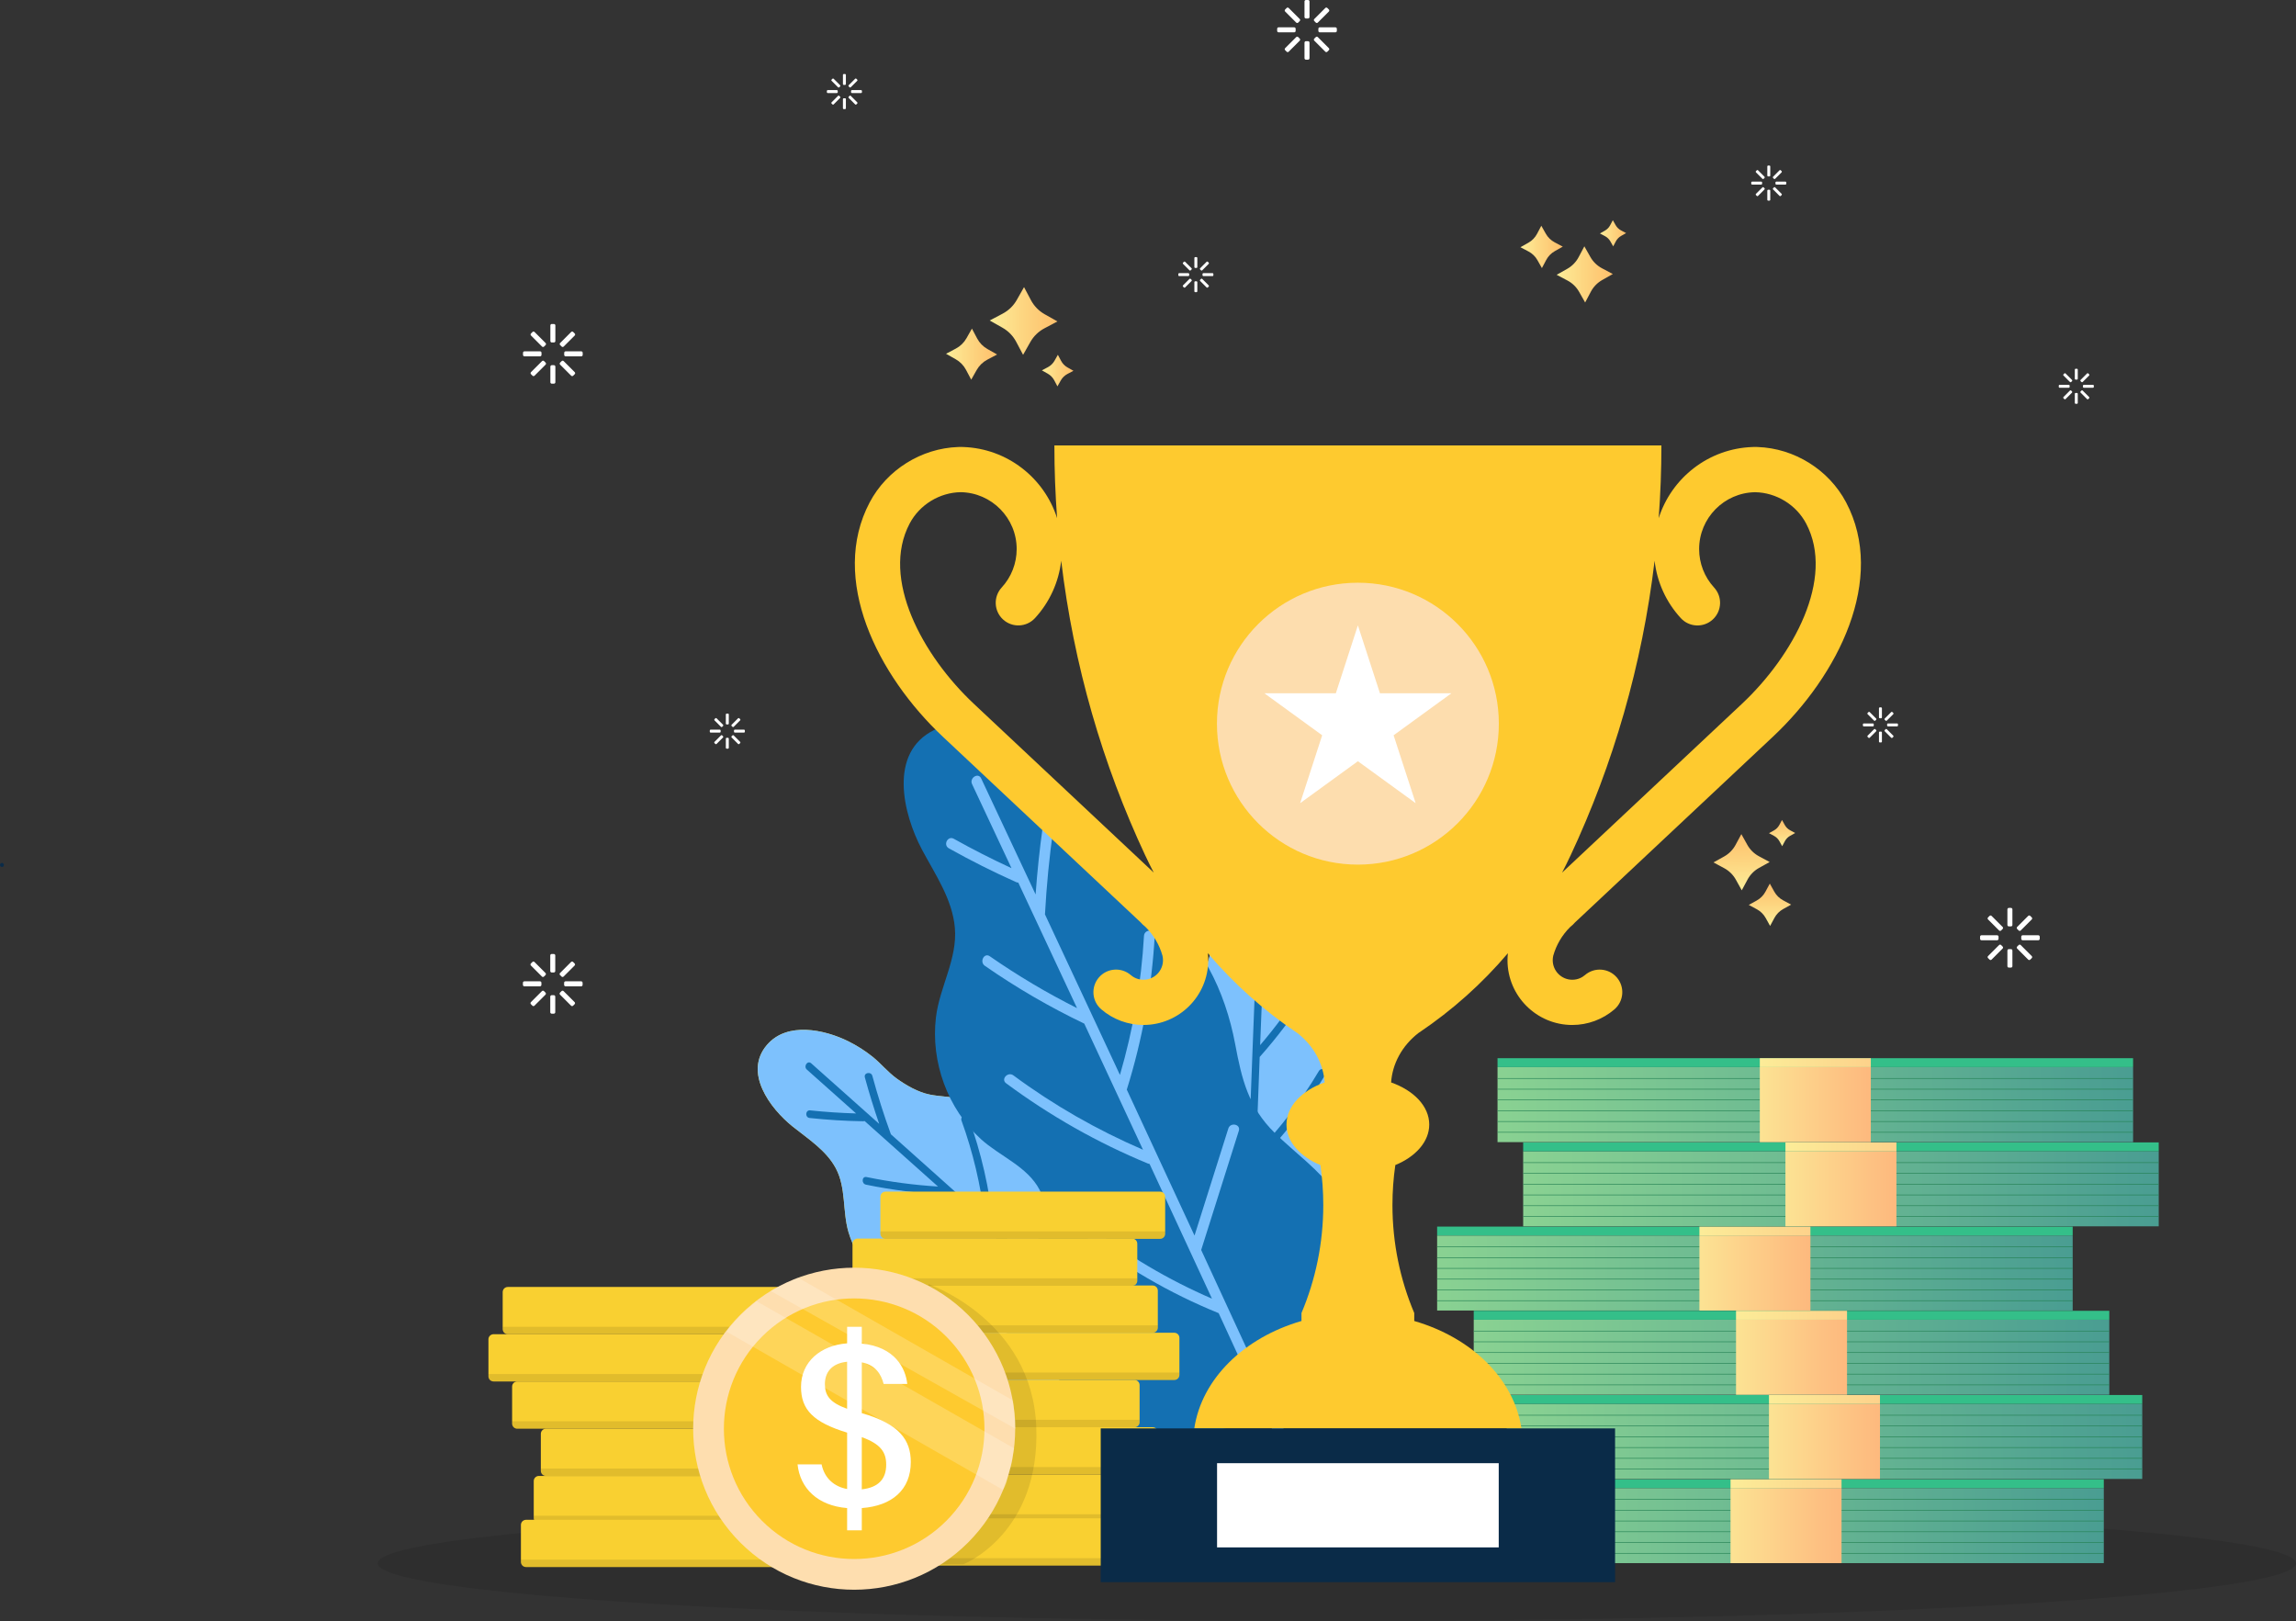 <?xml version="1.0" encoding="utf-8"?>
<!-- Generator: Adobe Illustrator 23.1.1, SVG Export Plug-In . SVG Version: 6.00 Build 0)  -->
<svg version="1.1" xmlns="http://www.w3.org/2000/svg" xmlns:xlink="http://www.w3.org/1999/xlink" x="0px" y="0px"
	 viewBox="0 0 1720.5 1214.67" style="enable-background:new 0 0 1720.5 1214.67;" xml:space="preserve">
<rect x="0" y="0" width="1720.5" height="1214.67" fill="#333333" stroke="none"/>
<style type="text/css">
	.st0{opacity:0.1;}
	.st1{fill:url(#XMLID_3_);}
	.st2{fill:#7DC1FD;}
	.st3{fill:#1470B2;}
	.st4{fill:url(#XMLID_4_);}
	.st5{fill:#F9D031;}
	.st6{fill:url(#SVGID_1_);}
	.st7{fill:#34BF89;}
	.st8{fill:none;stroke:#238052;stroke-width:0.438;stroke-miterlimit:10;}
	.st9{fill:url(#SVGID_2_);}
	.st10{fill:url(#SVGID_3_);}
	.st11{fill:url(#SVGID_4_);}
	.st12{fill:url(#SVGID_5_);}
	.st13{fill:url(#SVGID_6_);}
	.st14{fill:url(#SVGID_7_);}
	.st15{fill:url(#SVGID_8_);}
	.st16{fill:url(#SVGID_9_);}
	.st17{fill:url(#SVGID_10_);}
	.st18{fill:url(#SVGID_11_);}
	.st19{fill:url(#SVGID_12_);}
	.st20{fill:url(#SVGID_13_);}
	.st21{fill:url(#SVGID_14_);}
	.st22{fill:url(#SVGID_15_);}
	.st23{fill:url(#SVGID_16_);}
	.st24{fill:url(#SVGID_17_);}
	.st25{fill:url(#SVGID_18_);}
	.st26{fill:#FECA2F;}
	.st27{fill:#FDDDAE;}
	.st28{fill:#FFFFFF;}
	.st29{fill:#0A2B48;}
	.st30{fill:#FEDEAF;}
	.st31{opacity:0.2;fill:#FFFFFF;}
	.st32{fill-rule:evenodd;clip-rule:evenodd;fill:#FFFFFF;}
	.st33{fill:url(#SVGID_19_);}
	.st34{fill:url(#SVGID_20_);}
	.st35{fill:url(#SVGID_21_);}
	.st36{fill:url(#SVGID_22_);}
	.st37{fill:url(#SVGID_23_);}
	.st38{fill:url(#SVGID_24_);}
	.st39{fill:url(#SVGID_25_);}
	.st40{fill:url(#SVGID_26_);}
	.st41{fill:url(#SVGID_27_);}
</style>
<g id="Background">
</g>
<g id="Object">
	<g>
		<ellipse class="st0" cx="1001.76" cy="1171.46" rx="718.74" ry="43.21"/>
		<g>
			<g id="XMLID_110_">
				
					<linearGradient id="XMLID_3_" gradientUnits="userSpaceOnUse" x1="1919.285" y1="-895.853" x2="2171.053" y2="-552.532" gradientTransform="matrix(-0.074 0.997 0.997 0.074 1605.457 -1060.462)">
					<stop  offset="0" style="stop-color:#FDDA42"/>
					<stop  offset="1" style="stop-color:#E5A003"/>
				</linearGradient>
				<path id="XMLID_131_" class="st1" d="M783.23,1079.47c-22.99-7.48-42.49-25.53-48.81-49.29c-3.76-14.14,0.81-33.95-11.8-44.3
					c-10.85-8.91-26.59-8.09-39.38-12.55c-22.6-7.89-40.73-27.22-47.45-50.15c-4.57-15.6-1.65-33.12-9.49-47.78
					c-7.24-13.52-20.83-22.01-32.46-31.37c-16.75-13.49-36.89-40.36-19.09-61.08c15.06-17.54,43.02-11.54,60.93-2.67
					c6.4,3.17,12.46,7.01,18.05,11.47c6.45,5.14,11.69,11.78,18.4,16.56c7.11,5.06,15.84,10.1,24.42,11.84
					c7.76,1.58,15.79,1.56,23.57,3.19c28.6,5.98,51.81,26.5,67.71,50.3c10.58,15.83,19.65,28.04,37.99,35.18
					c14.24,5.55,29.52,8.71,42.66,16.82c25.9,15.98,36.37,46.5,34.56,75.72c-0.05,0.8-0.45,1.49-1.03,1.96
					C892.34,1056.54,836.21,1094.36,783.23,1079.47z"/>
				<path id="XMLID_121_" class="st2" d="M783.23,1079.47c-22.99-7.48-42.49-25.53-48.81-49.29c-3.76-14.14,0.81-33.95-11.8-44.3
					c-10.85-8.91-26.59-8.09-39.38-12.55c-22.6-7.89-40.73-27.22-47.45-50.15c-4.57-15.6-1.65-33.12-9.49-47.78
					c-7.24-13.52-20.83-22.01-32.46-31.37c-16.75-13.49-36.89-40.36-19.09-61.08c15.06-17.54,43.02-11.54,60.93-2.67
					c6.4,3.17,12.46,7.01,18.05,11.47c6.45,5.14,11.69,11.78,18.4,16.56c7.11,5.06,15.84,10.1,24.42,11.84
					c7.76,1.58,15.79,1.56,23.57,3.19c28.6,5.98,51.81,26.5,67.71,50.3c10.58,15.83,19.65,28.04,37.99,35.18
					c14.24,5.55,29.52,8.71,42.66,16.82c25.9,15.98,36.37,46.5,34.56,75.72c-0.05,0.8-0.45,1.49-1.03,1.96
					C892.34,1056.54,836.21,1094.36,783.23,1079.47z"/>
				<path id="XMLID_111_" class="st3" d="M905.24,1071.27c-23.03-20.88-46.1-41.72-69.18-62.55c-0.04,0-0.07,0.01-0.11,0.01
					c-28.21,0.51-56.07-2.96-83.33-10.25c-3.55-0.95-1.62-6.34,1.93-5.39c24.63,6.59,49.78,9.85,75.21,9.94
					c-19.56-17.64-39.15-35.25-58.74-52.85c-0.26,0.08-0.54,0.13-0.85,0.14c-29.12,0.39-57.93-2.86-86.25-9.58
					c-3.57-0.85-1.63-6.23,1.93-5.39c25.95,6.15,52.35,9.17,78.97,9.25c-18.36-16.49-36.75-32.95-55.15-49.41
					c-20.45-0.86-40.7-3.35-60.75-7.48c-3.56-0.73-3.18-6.45,0.42-5.71c17.69,3.64,35.54,6.01,53.54,7.11
					c-18.32-16.39-36.66-32.75-55.02-49.11c-0.34,0.13-0.72,0.21-1.15,0.2c-13.38-0.22-26.7-1.03-40-2.45
					c-3.65-0.39-3.25-6.1,0.42-5.71c11.44,1.22,22.89,1.97,34.38,2.3c-12.3-10.95-24.58-21.92-36.89-32.86
					c-2.72-2.41,0.49-7.16,3.25-4.71c17,15.11,33.97,30.25,50.95,45.38c-3.95-11.49-7.56-23.09-10.74-34.84
					c-0.96-3.56,4.66-4.65,5.62-1.11c4,14.79,8.64,29.36,13.88,43.75c14.94,13.33,29.87,26.68,44.79,40.03
					c0.18,0.12,0.34,0.26,0.47,0.42c8.35,7.47,16.69,14.93,25.03,22.41c-3.03-24.97-8.77-49.38-17.35-73.07
					c-1.25-3.45,3.98-5.79,5.23-2.32c9.5,26.25,15.73,53.37,18.55,81.15c21.25,19.06,42.48,38.14,63.7,57.24
					c-1.96-19.82-3.91-39.64-5.87-59.45c-0.36-3.64,5.25-4.77,5.62-1.11c2.18,22.07,4.36,44.14,6.54,66.21
					c31.8,28.64,63.57,57.32,95.28,86.06C912.3,1070,907.94,1073.72,905.24,1071.27z"/>
			</g>
			<g id="XMLID_14_">
				
					<linearGradient id="XMLID_4_" gradientUnits="userSpaceOnUse" x1="1408.465" y1="1609.314" x2="1654.31" y2="1944.558" gradientTransform="matrix(0.769 0.64 -0.64 0.769 909.671 -1517.36)">
					<stop  offset="0" style="stop-color:#FDDA42"/>
					<stop  offset="1" style="stop-color:#E5A003"/>
				</linearGradient>
				<path id="XMLID_97_" class="st4" d="M1023.44,968.7c10.35-21.22,10.9-47.16-1.5-67.71c-7.38-12.23-24.39-22.47-23.1-38.34
					c1.11-13.66,12.36-24.16,17.9-36.17c9.79-21.23,8.52-47.07-3.02-67.35c-7.85-13.8-22.14-23.63-27.11-39.08
					c-4.59-14.26-1.32-29.56-0.01-44.08c1.89-20.91-3.32-53.29-29.94-54.85c-22.53-1.32-37.29,22.38-43.21,40.97
					c-2.12,6.65-3.53,13.51-4.19,20.45c-0.76,8.02,0.34,16.21-0.86,24.16c-1.27,8.42-3.65,17.97-8.25,25.18
					c-4.16,6.52-9.61,12.15-13.75,18.71c-15.2,24.13-16.54,54.36-10.62,81.67c3.94,18.17,6.36,32.82-1.06,50.54
					c-5.77,13.77-13.91,26.63-17.13,41.37c-6.35,29.03,7.98,57.08,29.73,75.64c0.6,0.51,1.35,0.69,2.07,0.61
					C933.32,1029.76,997.95,1016,1023.44,968.7z"/>
				<path id="XMLID_190_" class="st2" d="M1023.44,968.7c10.35-21.22,10.9-47.16-1.5-67.71c-7.38-12.23-24.39-22.47-23.1-38.34
					c1.11-13.66,12.36-24.16,17.9-36.17c9.79-21.23,8.52-47.07-3.02-67.35c-7.85-13.8-22.14-23.63-27.11-39.08
					c-4.59-14.26-1.32-29.56-0.01-44.08c1.89-20.91-3.32-53.29-29.94-54.85c-22.53-1.32-37.29,22.38-43.21,40.97
					c-2.12,6.65-3.53,13.51-4.19,20.45c-0.76,8.02,0.34,16.21-0.86,24.16c-1.27,8.42-3.65,17.97-8.25,25.18
					c-4.16,6.52-9.61,12.15-13.75,18.71c-15.2,24.13-16.54,54.36-10.62,81.67c3.94,18.17,6.36,32.82-1.06,50.54
					c-5.77,13.77-13.91,26.63-17.13,41.37c-6.35,29.03,7.98,57.08,29.73,75.64c0.6,0.51,1.35,0.69,2.07,0.61
					C933.32,1029.76,997.95,1016,1023.44,968.7z"/>
				<path id="XMLID_94_" class="st3" d="M934.91,1048.81c0.97-30.34,1.98-60.68,3.01-91.01c0.03-0.02,0.06-0.04,0.08-0.07
					c19.5-19.46,35.96-41.39,49.33-65.47c1.74-3.14-3.35-5.44-5.09-2.3c-12.09,21.77-26.86,41.63-44.05,59.56
					c0.88-25.7,1.81-51.4,2.74-77.1c0.23-0.13,0.46-0.29,0.67-0.5c20.02-20.18,37.29-42.62,51.79-67.07
					c1.83-3.08-3.27-5.37-5.09-2.3c-13.29,22.39-29.07,42.98-47.08,61.73c0.88-24.08,1.8-48.16,2.72-72.24
					c13.27-14.95,25.26-30.85,35.97-47.73c1.9-2.99-2.37-6.61-4.29-3.57c-9.45,14.9-19.89,29.03-31.34,42.42
					c0.92-23.98,1.87-47.97,2.84-71.95c0.32-0.15,0.64-0.36,0.93-0.67c8.92-9.54,17.39-19.45,25.42-29.75
					c2.21-2.83-2.08-6.42-4.3-3.57c-6.9,8.86-14.15,17.41-21.71,25.7c0.65-16.07,1.28-32.14,1.95-48.2
					c0.15-3.54-5.36-4.51-5.51-0.92c-0.93,22.19-1.81,44.38-2.7,66.57c-5.39-10.57-11.08-20.97-17.18-31.17
					c-1.85-3.09-6.42,0.12-4.59,3.19c7.67,12.84,14.76,25.98,21.3,39.43c-0.78,19.54-1.53,39.07-2.28,58.61
					c-0.03,0.21-0.05,0.42-0.02,0.62c-0.42,10.93-0.84,21.85-1.25,32.78c-15.48-19.06-28.72-39.66-39.54-61.76
					c-1.58-3.22-6.76-1.14-5.18,2.1c11.99,24.48,26.8,47.26,44.4,68.08c-1.04,27.85-2.04,55.71-3.02,83.56
					c-12.59-14.82-25.18-29.64-37.77-44.46c-2.31-2.72-6.92,0.45-4.59,3.19c14.02,16.5,28.04,33.01,42.06,49.51
					c-1.46,41.76-2.88,83.53-4.21,125.29C929.23,1052.91,934.8,1052.36,934.91,1048.81z"/>
			</g>
			<g id="XMLID_1_">
				<path id="XMLID_88_" class="st3" d="M797.36,602.13c5.5,10.23,8.61,21.73,14.65,31.63c6.4,10.49,14.9,21.84,25.05,28.85
					c9.18,6.34,19.57,10.77,28.74,17.18c33.7,23.57,52.38,63,59.78,102.61c4.92,26.35,9.9,47.18,29.68,66.58
					c15.36,15.07,33.39,27.62,45.91,45.4c14.37,20.4,19.18,44.28,17.08,67.94l-40.5,78.08c-47.32,40.64-121.45,46.72-172.12,5.89
					c-25.62-22.42-40.85-56.58-35.88-90.83c2.96-20.38,19.85-43.5,9.26-63.87c-9.11-17.54-29.94-25.2-44.02-38.06
					c-24.88-22.74-37.65-57.79-33.65-91.19c2.72-22.73,16.21-43.78,14.18-67.1c-1.88-21.52-14.77-40.02-24.64-58.58
					c-14.21-26.73-25.39-72.68,9.12-89.64c29.21-14.36,62.08,8.89,80.35,30.29C786.88,584.95,792.6,593.27,797.36,602.13z"/>
				<path id="XMLID_13_" class="st2" d="M776.03,670.23c1.24-17.06,3-34.07,5.4-51.04c0.73-5.14,8.6-3.43,7.88,1.68
					c-3.02,21.36-5.08,42.79-6.26,64.32c11.96,25.53,23.89,51.07,35.81,76.62c0.16,0.26,0.29,0.53,0.38,0.81
					c6.67,14.29,13.33,28.57,19.99,42.86c9.91-33.99,15.99-68.77,18.01-104.19c0.29-5.16,8.35-5.29,8.06-0.11
					c-2.24,39.24-9.2,77.79-20.94,115.31c16.96,36.44,33.87,72.9,50.75,109.37c8.44-26.74,16.89-53.47,25.33-80.21
					c1.55-4.91,9.44-3.27,7.88,1.68c-9.4,29.78-18.81,59.55-28.21,89.33c20.68,44.7,41.28,89.44,61.85,134.19l-4.65,8.97
					c-14.68-31.96-29.38-63.91-44.11-95.84c-0.05-0.02-0.1-0.02-0.15-0.04c-36.8-14.97-70.94-34.89-102.18-59.42
					c-4.07-3.2,1.42-9.1,5.48-5.91c28.24,22.17,58.98,40.32,91.85,54.53c-15.55-33.67-31.15-67.3-46.76-100.94
					c-0.38-0.04-0.77-0.12-1.17-0.29c-37.9-15.63-73.39-35.79-106.34-60.17c-4.16-3.08,1.34-8.97,5.48-5.91
					c30.18,22.33,62.68,40.87,97.1,55.71c-14.64-31.52-29.32-63.01-44.01-94.5c-25.99-12.45-50.83-26.88-74.5-43.33
					c-4.2-2.92-0.54-10.11,3.71-7.15c20.89,14.51,42.68,27.46,65.37,38.86c-14.64-31.36-29.32-62.7-44.02-94.04
					c-0.51-0.02-1.05-0.13-1.61-0.37c-17.19-7.69-33.99-16.13-50.42-25.33c-4.51-2.53-0.82-9.69,3.71-7.15
					c14.13,7.92,28.54,15.23,43.23,22.02c-9.85-20.99-19.68-41.99-29.55-62.97c-2.18-4.63,4.6-9,6.81-4.3
					C748.86,612.23,762.44,641.23,776.03,670.23z"/>
			</g>
		</g>
		<g>
			<g>
				<g>
					<path class="st5" d="M863.78,998.67H658.05c-0.67,0-1.31-0.17-1.86-0.48c-1.18-0.65-1.98-1.91-1.98-3.36v-27.72
						c0-1.02,0.4-1.94,1.04-2.63c0.7-0.74,1.69-1.21,2.8-1.21h205.72c1.06,0,2.02,0.43,2.72,1.12c0.69,0.69,1.12,1.65,1.12,2.72
						v27.72c0,1.06-0.43,2.02-1.12,2.72C865.8,998.24,864.84,998.67,863.78,998.67z"/>
					<path class="st0" d="M863.68,998.67H658.15c-1.02,0-1.94-0.38-2.64-1.02c-0.8-0.72-1.3-1.76-1.3-2.92v-1.62h213.4v1.62
						c0,0.83-0.26,1.6-0.69,2.23c-0.31,0.45-0.71,0.83-1.17,1.12C865.15,998.46,864.44,998.67,863.68,998.67z"/>
				</g>
				<g>
					<path class="st5" d="M848.38,963.5H642.66c-0.67,0-1.31-0.17-1.86-0.48c-1.18-0.65-1.98-1.91-1.98-3.36v-27.72
						c0-1.02,0.4-1.94,1.04-2.63c0.7-0.74,1.69-1.21,2.8-1.21h205.72c1.06,0,2.02,0.43,2.72,1.12c0.69,0.69,1.12,1.65,1.12,2.72
						v27.72c0,1.06-0.43,2.02-1.12,2.72C850.41,963.07,849.45,963.5,848.38,963.5z"/>
					<path class="st0" d="M848.28,963.5H642.76c-1.02,0-1.94-0.38-2.64-1.02c-0.8-0.72-1.3-1.76-1.3-2.92v-1.62h213.4v1.62
						c0,0.83-0.26,1.6-0.69,2.23c-0.31,0.45-0.71,0.83-1.17,1.12C849.76,963.28,849.05,963.5,848.28,963.5z"/>
				</g>
				<g>
					<path class="st5" d="M869.27,928.32H663.55c-0.67,0-1.31-0.17-1.86-0.48c-1.18-0.65-1.98-1.91-1.98-3.36v-27.72
						c0-1.02,0.4-1.94,1.04-2.63c0.7-0.74,1.69-1.21,2.8-1.21h205.72c1.06,0,2.02,0.43,2.72,1.12c0.69,0.69,1.12,1.66,1.12,2.72
						v27.72c0,1.06-0.43,2.02-1.12,2.72C871.29,927.89,870.33,928.32,869.27,928.32z"/>
					<path class="st0" d="M869.17,928.32H663.65c-1.02,0-1.94-0.38-2.64-1.02c-0.8-0.72-1.3-1.76-1.3-2.92v-1.62h213.4v1.62
						c0,0.83-0.26,1.6-0.69,2.23c-0.31,0.45-0.71,0.83-1.17,1.12C870.64,928.1,869.93,928.32,869.17,928.32z"/>
				</g>
				<g>
					<path class="st5" d="M879.96,1034.07H674.23c-0.67,0-1.31-0.17-1.86-0.48c-1.18-0.66-1.98-1.91-1.98-3.36v-27.72
						c0-1.02,0.4-1.94,1.04-2.63c0.7-0.74,1.69-1.21,2.8-1.21h205.72c1.06,0,2.02,0.43,2.72,1.12c0.7,0.7,1.12,1.66,1.12,2.72v27.72
						c0,1.06-0.43,2.02-1.12,2.72C881.98,1033.64,881.02,1034.07,879.96,1034.07z"/>
					<path class="st0" d="M879.86,1034.07H674.33c-1.02,0-1.94-0.38-2.64-1.02c-0.8-0.72-1.3-1.76-1.3-2.92v-1.62h213.4v1.62
						c0,0.83-0.26,1.6-0.69,2.23c-0.31,0.45-0.71,0.83-1.17,1.12C881.33,1033.86,880.62,1034.07,879.86,1034.07z"/>
				</g>
				<g>
					<path class="st5" d="M850.12,1069.47H644.4c-0.67,0-1.31-0.17-1.86-0.48c-1.18-0.65-1.98-1.91-1.98-3.36v-27.72
						c0-1.02,0.4-1.94,1.04-2.63c0.7-0.74,1.69-1.21,2.8-1.21h205.72c1.06,0,2.02,0.43,2.72,1.12c0.7,0.69,1.12,1.66,1.12,2.72
						v27.72c0,1.06-0.43,2.02-1.12,2.72C852.14,1069.04,851.18,1069.47,850.12,1069.47z"/>
					<path class="st0" d="M850.02,1069.47H644.5c-1.02,0-1.94-0.38-2.64-1.02c-0.8-0.72-1.3-1.76-1.3-2.92v-1.62h213.4v1.62
						c0,0.83-0.26,1.6-0.69,2.23c-0.31,0.45-0.71,0.83-1.17,1.12C851.49,1069.26,850.78,1069.47,850.02,1069.47z"/>
				</g>
				<g>
					<path class="st5" d="M863.78,1104.87H658.05c-0.67,0-1.31-0.17-1.86-0.48c-1.18-0.66-1.98-1.91-1.98-3.36v-27.72
						c0-1.02,0.4-1.94,1.04-2.63c0.7-0.74,1.69-1.21,2.8-1.21h205.72c1.06,0,2.02,0.43,2.72,1.12c0.69,0.69,1.12,1.66,1.12,2.72
						v27.72c0,1.06-0.43,2.02-1.12,2.72C865.8,1104.44,864.84,1104.87,863.78,1104.87z"/>
					<path class="st0" d="M863.68,1104.87H658.15c-1.02,0-1.94-0.38-2.64-1.02c-0.8-0.72-1.3-1.76-1.3-2.92v-1.62h213.4v1.62
						c0,0.83-0.26,1.6-0.69,2.23c-0.31,0.45-0.71,0.83-1.17,1.12C865.15,1104.66,864.44,1104.87,863.68,1104.87z"/>
				</g>
				<g>
					<path class="st5" d="M840.51,1140.27H634.79c-0.67,0-1.31-0.17-1.86-0.48c-1.18-0.65-1.98-1.91-1.98-3.36v-27.72
						c0-1.02,0.4-1.94,1.04-2.63c0.7-0.74,1.69-1.21,2.8-1.21h205.72c1.06,0,2.02,0.43,2.72,1.12c0.7,0.69,1.12,1.65,1.12,2.72
						v27.72c0,1.06-0.43,2.02-1.12,2.72C842.53,1139.84,841.57,1140.27,840.51,1140.27z"/>
					<path class="st0" d="M840.41,1140.27H634.89c-1.02,0-1.94-0.38-2.64-1.02c-0.8-0.72-1.3-1.76-1.3-2.92v-1.62h213.4v1.62
						c0,0.83-0.26,1.6-0.69,2.23c-0.31,0.45-0.71,0.83-1.17,1.12C841.89,1140.05,841.17,1140.27,840.41,1140.27z"/>
				</g>
				<g>
					<path class="st5" d="M850.12,1173.14H644.4c-0.67,0-1.31-0.17-1.86-0.48c-1.18-0.65-1.98-1.91-1.98-3.36v-27.72
						c0-1.02,0.4-1.94,1.04-2.63c0.7-0.74,1.69-1.21,2.8-1.21h205.72c1.06,0,2.02,0.43,2.72,1.12c0.7,0.7,1.12,1.66,1.12,2.72v27.72
						c0,1.06-0.43,2.02-1.12,2.72C852.14,1172.71,851.18,1173.14,850.12,1173.14z"/>
					<path class="st0" d="M850.02,1173.14H644.5c-1.02,0-1.94-0.38-2.64-1.02c-0.8-0.72-1.3-1.76-1.3-2.92v-1.62h213.4v1.62
						c0,0.83-0.26,1.6-0.69,2.23c-0.31,0.45-0.71,0.83-1.17,1.12C851.49,1172.92,850.78,1173.14,850.02,1173.14z"/>
				</g>
			</g>
			<g>
				<g>
					<path class="st5" d="M380.53,999.77h205.72c0.67,0,1.31-0.17,1.86-0.48c1.18-0.65,1.98-1.91,1.98-3.36v-27.72
						c0-1.02-0.4-1.94-1.04-2.63c-0.7-0.74-1.69-1.21-2.8-1.21H380.53c-1.06,0-2.02,0.43-2.72,1.12c-0.69,0.7-1.12,1.66-1.12,2.72
						v27.72c0,1.06,0.43,2.02,1.12,2.72C378.51,999.34,379.47,999.77,380.53,999.77z"/>
					<path class="st0" d="M380.63,999.77h205.52c1.02,0,1.94-0.38,2.64-1.02c0.8-0.72,1.3-1.76,1.3-2.92v-1.62h-213.4v1.62
						c0,0.83,0.26,1.6,0.69,2.23c0.31,0.45,0.71,0.83,1.17,1.12C379.16,999.56,379.87,999.77,380.63,999.77z"/>
				</g>
				<g>
					<path class="st5" d="M369.85,1035.17h205.72c0.67,0,1.31-0.17,1.86-0.48c1.18-0.65,1.98-1.91,1.98-3.36v-27.72
						c0-1.02-0.4-1.94-1.04-2.63c-0.7-0.74-1.69-1.21-2.8-1.21H369.85c-1.06,0-2.02,0.43-2.72,1.12c-0.7,0.69-1.12,1.65-1.12,2.72
						v27.72c0,1.06,0.43,2.02,1.12,2.72C367.83,1034.74,368.79,1035.17,369.85,1035.17z"/>
					<path class="st0" d="M369.95,1035.17h205.52c1.02,0,1.94-0.38,2.64-1.02c0.8-0.72,1.3-1.76,1.3-2.92v-1.62h-213.4v1.62
						c0,0.83,0.26,1.6,0.69,2.23c0.31,0.45,0.71,0.83,1.17,1.12C368.48,1034.96,369.19,1035.17,369.95,1035.17z"/>
				</g>
				<g>
					<path class="st5" d="M387.59,1070.57h205.72c0.67,0,1.31-0.17,1.86-0.48c1.18-0.65,1.98-1.91,1.98-3.36v-27.72
						c0-1.02-0.4-1.94-1.04-2.63c-0.7-0.74-1.69-1.21-2.8-1.21H387.59c-1.06,0-2.02,0.43-2.72,1.12c-0.69,0.69-1.12,1.66-1.12,2.72
						v27.72c0,1.06,0.43,2.02,1.12,2.72C385.57,1070.14,386.53,1070.57,387.59,1070.57z"/>
					<path class="st0" d="M387.69,1070.57h205.52c1.02,0,1.94-0.38,2.64-1.02c0.8-0.72,1.3-1.76,1.3-2.92v-1.62h-213.4v1.62
						c0,0.83,0.26,1.6,0.69,2.23c0.31,0.45,0.71,0.83,1.17,1.12C386.22,1070.36,386.93,1070.57,387.69,1070.57z"/>
				</g>
				<g>
					<path class="st5" d="M409.12,1105.97h205.72c0.67,0,1.31-0.17,1.86-0.48c1.18-0.65,1.98-1.91,1.98-3.36v-27.72
						c0-1.02-0.4-1.94-1.04-2.63c-0.7-0.74-1.69-1.21-2.8-1.21H409.12c-1.06,0-2.02,0.43-2.72,1.12c-0.7,0.69-1.12,1.66-1.12,2.72
						v27.72c0,1.06,0.43,2.02,1.12,2.72C407.1,1105.54,408.06,1105.97,409.12,1105.97z"/>
					<path class="st0" d="M409.22,1105.97h205.52c1.02,0,1.94-0.38,2.64-1.02c0.8-0.72,1.3-1.76,1.3-2.92v-1.62h-213.4v1.62
						c0,0.83,0.26,1.6,0.69,2.23c0.31,0.45,0.71,0.83,1.17,1.12C407.75,1105.75,408.46,1105.97,409.22,1105.97z"/>
				</g>
				<g>
					<path class="st5" d="M403.8,1141.37h205.72c0.67,0,1.31-0.17,1.86-0.48c1.18-0.65,1.98-1.91,1.98-3.36v-27.72
						c0-1.02-0.4-1.94-1.04-2.63c-0.7-0.74-1.69-1.21-2.8-1.21H403.8c-1.06,0-2.02,0.43-2.72,1.12c-0.7,0.69-1.12,1.66-1.12,2.72
						v27.72c0,1.06,0.43,2.02,1.12,2.72C401.78,1140.94,402.74,1141.37,403.8,1141.37z"/>
					<path class="st0" d="M403.9,1141.37h205.52c1.02,0,1.94-0.38,2.64-1.02c0.8-0.72,1.3-1.76,1.3-2.92v-1.62h-213.4v1.62
						c0,0.83,0.26,1.6,0.69,2.23c0.31,0.45,0.71,0.83,1.17,1.12C402.42,1141.15,403.14,1141.37,403.9,1141.37z"/>
				</g>
				<g>
					<path class="st5" d="M394.19,1174.24h205.72c0.67,0,1.31-0.17,1.86-0.48c1.18-0.65,1.98-1.91,1.98-3.36v-27.72
						c0-1.02-0.4-1.94-1.04-2.63c-0.7-0.74-1.69-1.21-2.8-1.21H394.19c-1.06,0-2.02,0.43-2.72,1.12c-0.69,0.69-1.12,1.65-1.12,2.72
						v27.72c0,1.06,0.43,2.02,1.12,2.72C392.17,1173.81,393.13,1174.24,394.19,1174.24z"/>
					<path class="st0" d="M394.29,1174.24h205.52c1.02,0,1.94-0.38,2.64-1.02c0.8-0.72,1.3-1.76,1.3-2.92v-1.62h-213.4v1.62
						c0,0.83,0.26,1.6,0.69,2.23c0.31,0.45,0.71,0.83,1.17,1.12C392.82,1174.02,393.53,1174.24,394.29,1174.24z"/>
				</g>
			</g>
		</g>
		<g>
			<g>
				<g>
					<linearGradient id="SVGID_1_" gradientUnits="userSpaceOnUse" x1="812.807" y1="1151.314" x2="1763.235" y2="1136.647">
						<stop  offset="0" style="stop-color:#B4F492"/>
						<stop  offset="0.299" style="stop-color:#8AD292"/>
						<stop  offset="0.774" style="stop-color:#4DA092"/>
						<stop  offset="1" style="stop-color:#358C92"/>
					</linearGradient>
					<rect x="1100.23" y="1115.1" class="st6" width="476.25" height="56.21"/>
				</g>
				<g>
					<rect x="1100.23" y="1108.42" class="st7" width="476.25" height="6.68"/>
				</g>
				<g>
					<line class="st8" x1="1100.23" y1="1123.59" x2="1576.48" y2="1123.59"/>
					<line class="st8" x1="1100.23" y1="1131.66" x2="1576.48" y2="1131.66"/>
					<line class="st8" x1="1100.23" y1="1139.73" x2="1576.48" y2="1139.73"/>
					<line class="st8" x1="1100.23" y1="1147.8" x2="1576.48" y2="1147.8"/>
					<line class="st8" x1="1100.23" y1="1155.87" x2="1576.48" y2="1155.87"/>
					<line class="st8" x1="1100.23" y1="1163.94" x2="1576.48" y2="1163.94"/>
				</g>
				<g>
					<linearGradient id="SVGID_2_" gradientUnits="userSpaceOnUse" x1="1275.191" y1="1143.204" x2="1416.973" y2="1143.204">
						<stop  offset="0" style="stop-color:#FCEE99"/>
						<stop  offset="0.611" style="stop-color:#FDC182"/>
						<stop  offset="1" style="stop-color:#FEA975"/>
					</linearGradient>
					<rect x="1296.77" y="1115.1" class="st9" width="83.18" height="56.21"/>
				</g>
				<g>
					<linearGradient id="SVGID_3_" gradientUnits="userSpaceOnUse" x1="1291.771" y1="1111.957" x2="1524.488" y2="1110.979">
						<stop  offset="0" style="stop-color:#FCEE99"/>
						<stop  offset="0.611" style="stop-color:#FDC182"/>
						<stop  offset="1" style="stop-color:#FEA975"/>
					</linearGradient>
					<rect x="1296.77" y="1108.42" class="st10" width="83.18" height="6.68"/>
				</g>
			</g>
			<g>
				<g>
					<linearGradient id="SVGID_4_" gradientUnits="userSpaceOnUse" x1="841.611" y1="1088.218" x2="1792.039" y2="1073.551">
						<stop  offset="0" style="stop-color:#B4F492"/>
						<stop  offset="0.299" style="stop-color:#8AD292"/>
						<stop  offset="0.774" style="stop-color:#4DA092"/>
						<stop  offset="1" style="stop-color:#358C92"/>
					</linearGradient>
					<rect x="1129.03" y="1052.01" class="st11" width="476.25" height="56.21"/>
				</g>
				<g>
					<rect x="1129.03" y="1045.33" class="st7" width="476.25" height="6.68"/>
				</g>
				<g>
					<line class="st8" x1="1129.03" y1="1060.49" x2="1605.28" y2="1060.49"/>
					<line class="st8" x1="1129.03" y1="1068.56" x2="1605.28" y2="1068.56"/>
					<line class="st8" x1="1129.03" y1="1076.63" x2="1605.28" y2="1076.63"/>
					<line class="st8" x1="1129.03" y1="1084.7" x2="1605.28" y2="1084.7"/>
					<line class="st8" x1="1129.03" y1="1092.77" x2="1605.28" y2="1092.77"/>
					<line class="st8" x1="1129.03" y1="1100.84" x2="1605.28" y2="1100.84"/>
				</g>
				<g>
					<linearGradient id="SVGID_5_" gradientUnits="userSpaceOnUse" x1="1303.996" y1="1080.108" x2="1445.777" y2="1080.108">
						<stop  offset="0" style="stop-color:#FCEE99"/>
						<stop  offset="0.611" style="stop-color:#FDC182"/>
						<stop  offset="1" style="stop-color:#FEA975"/>
					</linearGradient>
					<rect x="1325.57" y="1052.01" class="st12" width="83.18" height="56.21"/>
				</g>
				<g>
					<linearGradient id="SVGID_6_" gradientUnits="userSpaceOnUse" x1="1320.575" y1="1048.861" x2="1553.293" y2="1047.883">
						<stop  offset="0" style="stop-color:#FCEE99"/>
						<stop  offset="0.611" style="stop-color:#FDC182"/>
						<stop  offset="1" style="stop-color:#FEA975"/>
					</linearGradient>
					<rect x="1325.57" y="1045.33" class="st13" width="83.18" height="6.68"/>
				</g>
			</g>
			<g>
				<g>
					<linearGradient id="SVGID_7_" gradientUnits="userSpaceOnUse" x1="816.922" y1="1025.123" x2="1767.35" y2="1010.456">
						<stop  offset="0" style="stop-color:#B4F492"/>
						<stop  offset="0.299" style="stop-color:#8AD292"/>
						<stop  offset="0.774" style="stop-color:#4DA092"/>
						<stop  offset="1" style="stop-color:#358C92"/>
					</linearGradient>
					<rect x="1104.34" y="988.91" class="st14" width="476.25" height="56.21"/>
				</g>
				<g>
					<rect x="1104.34" y="982.23" class="st7" width="476.25" height="6.68"/>
				</g>
				<g>
					<line class="st8" x1="1104.34" y1="997.39" x2="1580.59" y2="997.39"/>
					<line class="st8" x1="1104.34" y1="1005.46" x2="1580.59" y2="1005.46"/>
					<line class="st8" x1="1104.34" y1="1013.53" x2="1580.59" y2="1013.53"/>
					<line class="st8" x1="1104.34" y1="1021.6" x2="1580.59" y2="1021.6"/>
					<line class="st8" x1="1104.34" y1="1029.67" x2="1580.59" y2="1029.67"/>
					<line class="st8" x1="1104.34" y1="1037.74" x2="1580.59" y2="1037.74"/>
				</g>
				<g>
					<linearGradient id="SVGID_8_" gradientUnits="userSpaceOnUse" x1="1279.306" y1="1017.013" x2="1421.088" y2="1017.013">
						<stop  offset="0" style="stop-color:#FCEE99"/>
						<stop  offset="0.611" style="stop-color:#FDC182"/>
						<stop  offset="1" style="stop-color:#FEA975"/>
					</linearGradient>
					<rect x="1300.88" y="988.91" class="st15" width="83.18" height="56.21"/>
				</g>
				<g>
					<linearGradient id="SVGID_9_" gradientUnits="userSpaceOnUse" x1="1295.886" y1="985.766" x2="1528.603" y2="984.788">
						<stop  offset="0" style="stop-color:#FCEE99"/>
						<stop  offset="0.611" style="stop-color:#FDC182"/>
						<stop  offset="1" style="stop-color:#FEA975"/>
					</linearGradient>
					<rect x="1300.88" y="982.23" class="st16" width="83.18" height="6.68"/>
				</g>
			</g>
			<g>
				<g>
					<linearGradient id="SVGID_10_" gradientUnits="userSpaceOnUse" x1="789.489" y1="962.027" x2="1739.917" y2="947.36">
						<stop  offset="0" style="stop-color:#B4F492"/>
						<stop  offset="0.299" style="stop-color:#8AD292"/>
						<stop  offset="0.774" style="stop-color:#4DA092"/>
						<stop  offset="1" style="stop-color:#358C92"/>
					</linearGradient>
					<rect x="1076.91" y="925.81" class="st17" width="476.25" height="56.21"/>
				</g>
				<g>
					<rect x="1076.91" y="919.13" class="st7" width="476.25" height="6.68"/>
				</g>
				<g>
					<line class="st8" x1="1076.91" y1="934.3" x2="1553.16" y2="934.3"/>
					<line class="st8" x1="1076.91" y1="942.37" x2="1553.16" y2="942.37"/>
					<line class="st8" x1="1076.91" y1="950.44" x2="1553.16" y2="950.44"/>
					<line class="st8" x1="1076.91" y1="958.51" x2="1553.16" y2="958.51"/>
					<line class="st8" x1="1076.91" y1="966.58" x2="1553.16" y2="966.58"/>
					<line class="st8" x1="1076.91" y1="974.65" x2="1553.16" y2="974.65"/>
				</g>
				<g>
					<linearGradient id="SVGID_11_" gradientUnits="userSpaceOnUse" x1="1251.873" y1="953.917" x2="1393.655" y2="953.917">
						<stop  offset="0" style="stop-color:#FCEE99"/>
						<stop  offset="0.611" style="stop-color:#FDC182"/>
						<stop  offset="1" style="stop-color:#FEA975"/>
					</linearGradient>
					<rect x="1273.45" y="925.81" class="st18" width="83.18" height="56.21"/>
				</g>
				<g>
					<linearGradient id="SVGID_12_" gradientUnits="userSpaceOnUse" x1="1268.453" y1="922.67" x2="1501.17" y2="921.692">
						<stop  offset="0" style="stop-color:#FCEE99"/>
						<stop  offset="0.611" style="stop-color:#FDC182"/>
						<stop  offset="1" style="stop-color:#FEA975"/>
					</linearGradient>
					<rect x="1273.45" y="919.13" class="st19" width="83.18" height="6.68"/>
				</g>
			</g>
			<g>
				<g>
					<linearGradient id="SVGID_13_" gradientUnits="userSpaceOnUse" x1="853.956" y1="898.932" x2="1804.384" y2="884.265">
						<stop  offset="0" style="stop-color:#B4F492"/>
						<stop  offset="0.299" style="stop-color:#8AD292"/>
						<stop  offset="0.774" style="stop-color:#4DA092"/>
						<stop  offset="1" style="stop-color:#358C92"/>
					</linearGradient>
					<rect x="1141.38" y="862.72" class="st20" width="476.25" height="56.21"/>
				</g>
				<g>
					<rect x="1141.38" y="856.04" class="st7" width="476.25" height="6.68"/>
				</g>
				<g>
					<line class="st8" x1="1141.38" y1="871.2" x2="1617.63" y2="871.2"/>
					<line class="st8" x1="1141.38" y1="879.27" x2="1617.63" y2="879.27"/>
					<line class="st8" x1="1141.38" y1="887.34" x2="1617.63" y2="887.34"/>
					<line class="st8" x1="1141.38" y1="895.41" x2="1617.63" y2="895.41"/>
					<line class="st8" x1="1141.38" y1="903.48" x2="1617.63" y2="903.48"/>
					<line class="st8" x1="1141.38" y1="911.55" x2="1617.63" y2="911.55"/>
				</g>
				<g>
					<linearGradient id="SVGID_14_" gradientUnits="userSpaceOnUse" x1="1316.341" y1="890.822" x2="1458.122" y2="890.822">
						<stop  offset="0" style="stop-color:#FCEE99"/>
						<stop  offset="0.611" style="stop-color:#FDC182"/>
						<stop  offset="1" style="stop-color:#FEA975"/>
					</linearGradient>
					<rect x="1337.91" y="862.72" class="st21" width="83.18" height="56.21"/>
				</g>
				<g>
					<linearGradient id="SVGID_15_" gradientUnits="userSpaceOnUse" x1="1332.92" y1="859.574" x2="1565.637" y2="858.597">
						<stop  offset="0" style="stop-color:#FCEE99"/>
						<stop  offset="0.611" style="stop-color:#FDC182"/>
						<stop  offset="1" style="stop-color:#FEA975"/>
					</linearGradient>
					<rect x="1337.91" y="856.04" class="st22" width="83.18" height="6.68"/>
				</g>
			</g>
			<g>
				<g>
					<linearGradient id="SVGID_16_" gradientUnits="userSpaceOnUse" x1="834.753" y1="835.836" x2="1785.181" y2="821.169">
						<stop  offset="0" style="stop-color:#B4F492"/>
						<stop  offset="0.299" style="stop-color:#8AD292"/>
						<stop  offset="0.774" style="stop-color:#4DA092"/>
						<stop  offset="1" style="stop-color:#358C92"/>
					</linearGradient>
					<rect x="1122.17" y="799.62" class="st23" width="476.25" height="56.21"/>
				</g>
				<g>
					<rect x="1122.17" y="792.94" class="st7" width="476.25" height="6.68"/>
				</g>
				<g>
					<line class="st8" x1="1122.17" y1="808.11" x2="1598.42" y2="808.11"/>
					<line class="st8" x1="1122.17" y1="816.18" x2="1598.42" y2="816.18"/>
					<line class="st8" x1="1122.17" y1="824.25" x2="1598.42" y2="824.25"/>
					<line class="st8" x1="1122.17" y1="832.32" x2="1598.42" y2="832.32"/>
					<line class="st8" x1="1122.17" y1="840.39" x2="1598.42" y2="840.39"/>
					<line class="st8" x1="1122.17" y1="848.46" x2="1598.42" y2="848.46"/>
				</g>
				<g>
					<linearGradient id="SVGID_17_" gradientUnits="userSpaceOnUse" x1="1297.138" y1="827.726" x2="1438.919" y2="827.726">
						<stop  offset="0" style="stop-color:#FCEE99"/>
						<stop  offset="0.611" style="stop-color:#FDC182"/>
						<stop  offset="1" style="stop-color:#FEA975"/>
					</linearGradient>
					<rect x="1318.71" y="799.62" class="st24" width="83.18" height="56.21"/>
				</g>
				<g>
					<linearGradient id="SVGID_18_" gradientUnits="userSpaceOnUse" x1="1313.717" y1="796.479" x2="1546.434" y2="795.501">
						<stop  offset="0" style="stop-color:#FCEE99"/>
						<stop  offset="0.611" style="stop-color:#FDC182"/>
						<stop  offset="1" style="stop-color:#FEA975"/>
					</linearGradient>
					<rect x="1318.71" y="792.94" class="st25" width="83.18" height="6.68"/>
				</g>
			</g>
		</g>
		<g>
			<path class="st26" d="M1383.37,376.44c-12.92-24.46-38.74-40.53-66.29-41.48c-0.41-0.03-0.82-0.04-1.23-0.04h-1.34
				c-0.4,0-0.8,0.01-1.2,0.04c-33.01,1.08-60.78,23.18-70.37,53.31c1.34-17.99,2.03-36.16,2.03-54.49H790.1
				c0,18.33,0.7,36.5,2.03,54.49c-9.59-30.13-37.36-52.23-70.37-53.31c-0.39-0.03-0.79-0.04-1.2-0.04h-1.34
				c-0.42,0-0.83,0.02-1.23,0.04c-27.55,0.95-53.36,17.02-66.29,41.48c-30.3,57.35,5.72,129.55,54.86,175.66l148.29,139.16
				c0.75,0.85,1.95,2.14,3.59,3.4c6.01,5.97,10.38,13.35,12.66,21.45c0.26,1.1,0.39,2.25,0.39,3.4c0,8.07-6.57,14.64-14.64,14.64
				c-4.48,0-7.65-1.91-9.52-3.52c-7.11-6.09-17.8-5.28-23.89,1.83c-6.09,7.1-5.28,17.8,1.83,23.89c8.78,7.54,20,11.69,31.59,11.69
				c26.76,0,48.53-21.77,48.53-48.53c0-1.75-0.11-3.5-0.3-5.24c19.28,22.7,41.63,42.72,66.42,59.38l0.26,0.13
				c12.99,9.91,19.93,23.72,20.84,37.32c-16.99,5.97-28.58,17.86-28.58,31.56c0,12.83,10.17,24.07,25.42,30.36
				c1.41,9.79,2.15,19.79,2.15,29.97c0,28.7-5.82,56.05-16.34,80.92v5.96c-42.94,12.44-74.76,43.25-80.32,80.49h245.15
				c-5.55-37.23-37.37-68.05-80.32-80.49v-5.96c-10.52-24.87-16.34-52.22-16.34-80.92c0-10.18,0.74-20.19,2.15-29.97
				c15.25-6.28,25.42-17.53,25.42-30.36c0-13.69-11.58-25.58-28.57-31.55c0.91-13.59,7.85-27.41,20.84-37.32l0.25-0.13
				c24.79-16.66,47.15-36.68,66.42-59.38c-0.19,1.74-0.3,3.48-0.3,5.24c0,26.76,21.77,48.53,48.53,48.53
				c11.59,0,22.81-4.15,31.59-11.69c7.1-6.09,7.92-16.79,1.83-23.89c-6.09-7.1-16.79-7.92-23.89-1.83c-1.87,1.6-5.04,3.52-9.52,3.52
				c-8.07,0-14.64-6.57-14.64-14.64c0-1.16,0.13-2.3,0.39-3.4c2.29-8.1,6.65-15.48,12.66-21.45c1.65-1.25,2.84-2.55,3.59-3.4
				l148.29-139.16C1377.65,505.99,1413.66,433.79,1383.37,376.44z M729.75,527.39c-38.47-36.1-69.92-93.78-48.09-135.12
				c7.43-14.06,22.38-23.21,38.24-23.46c23.19,0.36,41.94,19.34,41.94,42.61c0,10.71-3.99,20.95-11.23,28.83
				c-6.33,6.89-5.88,17.61,1.01,23.94c6.89,6.33,17.61,5.88,23.94-1.01c11.01-11.98,17.81-27,19.65-43
				c9.28,78.16,30.96,152.52,63.06,221.02l0.02-0.01c1.98,4.27,4.07,8.49,6.23,12.65L729.75,527.39z M1305.32,527.39l-134.76,126.47
				c2.16-4.17,4.25-8.38,6.23-12.65l0.02,0.01c32.1-68.51,53.78-142.86,63.06-221.02c1.83,16,8.63,31.02,19.65,43
				c6.33,6.89,17.05,7.34,23.94,1.01c6.89-6.33,7.34-17.05,1.01-23.94c-7.24-7.88-11.23-18.12-11.23-28.83
				c0-23.27,18.75-42.25,41.94-42.61c15.85,0.25,30.81,9.4,38.24,23.46C1375.24,433.61,1343.79,491.29,1305.32,527.39z"/>
			<g>
				<circle class="st27" cx="1017.53" cy="542.27" r="105.62"/>
				<polygon class="st28" points="1017.53,468.61 1034.07,519.51 1087.59,519.51 1044.29,550.97 1060.83,601.86 1017.53,570.41 
					974.24,601.86 990.77,550.97 947.48,519.51 1001,519.51 				"/>
			</g>
			<rect x="824.82" y="1070.35" class="st29" width="385.43" height="115.22"/>
			<rect x="912" y="1096.42" class="st28" width="211.07" height="63.1"/>
		</g>
		<g>
			<path class="st0" d="M695.8,962.29c0,0,77.68,26.66,80.73,106.93c3.05,80.27-54.62,102.94-54.62,102.94h-24.91L695.8,962.29z"/>
			<g>
				
					<ellipse transform="matrix(0.707 -0.707 0.707 0.707 -569.521 766.308)" class="st30" cx="640.25" cy="1070.63" rx="120.68" ry="120.68"/>
				
					<ellipse transform="matrix(0.707 -0.707 0.707 0.707 -569.521 766.308)" class="st26" cx="640.25" cy="1070.63" rx="97.65" ry="97.65"/>
				<path class="st28" d="M682.5,1095.54c0-16.38-8.45-28.56-36.71-36.59v-38.1c10.52,2.12,14.5,9.08,16.35,16.16h17.7
					c-1.25-11.85-9.29-27.75-34.05-30.21v-12.58h-11v12.4c-19.82,1.5-34.55,13.73-34.55,32.62c0,17.13,9.26,26.56,34.55,34.28v42.25
					c-9.53-1.73-16.93-7.89-19.13-18.44h-18.02c1.89,17.74,14.88,30.93,37.15,32.73v16.68h11v-16.68
					C668.45,1128.38,682.5,1116.34,682.5,1095.54z M618.13,1037.15c0-8.17,4.45-15.49,16.65-16.76v35.25
					C621.86,1051.01,618.13,1045.66,618.13,1037.15z M645.78,1116.02v-39.11c14.27,5.14,18.29,11.34,18.29,20.63
					C664.08,1108.46,657.98,1114.69,645.78,1116.02z"/>
				<path class="st31" d="M757.25,1099.19c-3.25,8.11-1.36,11.76-5.84,17.13L544.45,997.85c3.68-5.53,9.21-11.05,12.9-14.74
					c2.42-2.42,7.31-5.53,9.21-8.29l193.46,110.55C758.61,1088.41,759.1,1094.58,757.25,1099.19z"/>
				<path class="st31" d="M760.94,1070.63L577.61,967.45c5.53-3.68,12.9-6.45,20.27-10.13l161.22,92.12
					C760.02,1057.73,760.94,1061.41,760.94,1070.63z"/>
			</g>
		</g>
		<g>
			<g>
				<path class="st32" d="M1500.66,696.11l-1.14,1.14c-0.42,0.42-1.09,0.42-1.51,0l-8.28-8.28c-0.42-0.42-0.42-1.09,0-1.51
					l1.14-1.14c0.42-0.42,1.09-0.42,1.51,0l8.28,8.28C1501.08,695.01,1501.08,695.69,1500.66,696.11z"/>
				<path class="st32" d="M1522.49,717.94l-1.14,1.14c-0.42,0.42-1.09,0.42-1.51,0l-8.28-8.28c-0.42-0.42-0.42-1.09,0-1.51
					l1.14-1.14c0.42-0.42,1.09-0.42,1.51,0l8.28,8.28C1522.91,716.84,1522.91,717.52,1522.49,717.94z"/>
				<path class="st32" d="M1499.52,708.14l1.14,1.14c0.42,0.42,0.42,1.09,0,1.51l-8.28,8.28c-0.42,0.42-1.09,0.42-1.51,0l-1.14-1.14
					c-0.42-0.42-0.42-1.09,0-1.51l8.28-8.28C1498.43,707.73,1499.1,707.73,1499.52,708.14z"/>
				<path class="st32" d="M1521.35,686.31l1.14,1.14c0.42,0.42,0.42,1.09,0,1.51l-8.28,8.28c-0.42,0.42-1.09,0.42-1.51,0l-1.14-1.14
					c-0.42-0.42-0.42-1.09,0-1.51l8.28-8.28C1520.26,685.9,1520.93,685.9,1521.35,686.31z"/>
				<path class="st32" d="M1497.6,701.89v1.61c0,0.59-0.48,1.07-1.07,1.07h-11.71c-0.59,0-1.07-0.48-1.07-1.07v-1.61
					c0-0.59,0.48-1.07,1.07-1.07h11.71C1497.12,700.82,1497.6,701.3,1497.6,701.89z"/>
				<path class="st32" d="M1528.47,701.89v1.61c0,0.59-0.48,1.07-1.07,1.07h-11.71c-0.59,0-1.07-0.48-1.07-1.07v-1.61
					c0-0.59,0.48-1.07,1.07-1.07h11.71C1527.99,700.82,1528.47,701.3,1528.47,701.89z"/>
				<path class="st32" d="M1505.31,711.21h1.61c0.59,0,1.07,0.48,1.07,1.07v11.71c0,0.59-0.48,1.07-1.07,1.07h-1.61
					c-0.59,0-1.07-0.48-1.07-1.07v-11.71C1504.24,711.69,1504.72,711.21,1505.31,711.21z"/>
				<path class="st32" d="M1505.31,680.33h1.61c0.59,0,1.07,0.48,1.07,1.07v11.71c0,0.59-0.48,1.07-1.07,1.07h-1.61
					c-0.59,0-1.07-0.48-1.07-1.07V681.4C1504.24,680.81,1504.72,680.33,1505.31,680.33z"/>
			</g>
			<g>
				<path class="st32" d="M408.83,258.55l-1.14,1.14c-0.42,0.42-1.09,0.42-1.51,0l-8.28-8.28c-0.42-0.42-0.42-1.09,0-1.51l1.14-1.14
					c0.42-0.42,1.09-0.42,1.51,0l8.28,8.28C409.25,257.46,409.25,258.14,408.83,258.55z"/>
				<path class="st32" d="M430.66,280.38l-1.14,1.14c-0.42,0.42-1.09,0.42-1.51,0l-8.28-8.28c-0.42-0.42-0.42-1.09,0-1.51l1.14-1.14
					c0.42-0.42,1.09-0.42,1.51,0l8.28,8.28C431.08,279.29,431.08,279.97,430.66,280.38z"/>
				<path class="st32" d="M407.69,270.59l1.14,1.14c0.42,0.42,0.42,1.09,0,1.51l-8.28,8.28c-0.42,0.42-1.09,0.42-1.51,0l-1.14-1.14
					c-0.42-0.42-0.42-1.09,0-1.51l8.28-8.28C406.6,270.17,407.28,270.17,407.69,270.59z"/>
				<path class="st32" d="M429.52,248.76l1.14,1.14c0.42,0.42,0.42,1.09,0,1.51l-8.28,8.28c-0.42,0.42-1.09,0.42-1.51,0l-1.14-1.14
					c-0.42-0.42-0.42-1.09,0-1.51l8.28-8.28C428.43,248.34,429.11,248.34,429.52,248.76z"/>
				<path class="st32" d="M405.77,264.34v1.61c0,0.59-0.48,1.07-1.07,1.07h-11.71c-0.59,0-1.07-0.48-1.07-1.07v-1.61
					c0-0.59,0.48-1.07,1.07-1.07h11.71C405.29,263.27,405.77,263.75,405.77,264.34z"/>
				<path class="st32" d="M436.64,264.34v1.61c0,0.59-0.48,1.07-1.07,1.07h-11.71c-0.59,0-1.07-0.48-1.07-1.07v-1.61
					c0-0.59,0.48-1.07,1.07-1.07h11.71C436.16,263.27,436.64,263.75,436.64,264.34z"/>
				<path class="st32" d="M413.48,273.65h1.61c0.59,0,1.07,0.48,1.07,1.07v11.71c0,0.59-0.48,1.07-1.07,1.07h-1.61
					c-0.59,0-1.07-0.48-1.07-1.07v-11.71C412.41,274.13,412.89,273.65,413.48,273.65z"/>
				<path class="st32" d="M413.48,242.78h1.61c0.59,0,1.07,0.48,1.07,1.07v11.71c0,0.59-0.48,1.07-1.07,1.07h-1.61
					c-0.59,0-1.07-0.48-1.07-1.07v-11.71C412.41,243.26,412.89,242.78,413.48,242.78z"/>
			</g>
			<g>
				<path class="st32" d="M973.95,15.77l-1.14,1.14c-0.42,0.42-1.09,0.42-1.51,0l-8.28-8.28c-0.42-0.42-0.42-1.09,0-1.51l1.14-1.14
					c0.42-0.42,1.09-0.42,1.51,0l8.28,8.28C974.37,14.68,974.37,15.35,973.95,15.77z"/>
				<path class="st32" d="M995.78,37.6l-1.14,1.14c-0.42,0.42-1.09,0.42-1.51,0l-8.28-8.28c-0.42-0.42-0.42-1.09,0-1.51l1.14-1.14
					c0.42-0.42,1.09-0.42,1.51,0l8.28,8.28C996.2,36.51,996.2,37.18,995.78,37.6z"/>
				<path class="st32" d="M972.81,27.81l1.14,1.14c0.42,0.42,0.42,1.09,0,1.51l-8.28,8.28c-0.42,0.42-1.09,0.42-1.51,0l-1.14-1.14
					c-0.42-0.42-0.42-1.09,0-1.51l8.28-8.28C971.72,27.39,972.39,27.39,972.81,27.81z"/>
				<path class="st32" d="M994.64,5.98l1.14,1.14c0.42,0.42,0.42,1.09,0,1.51l-8.28,8.28c-0.42,0.42-1.09,0.42-1.51,0l-1.14-1.14
					c-0.42-0.42-0.42-1.09,0-1.51l8.28-8.28C993.55,5.56,994.22,5.56,994.64,5.98z"/>
				<path class="st32" d="M970.89,21.55v1.61c0,0.59-0.48,1.07-1.07,1.07h-11.71c-0.59,0-1.07-0.48-1.07-1.07v-1.61
					c0-0.59,0.48-1.07,1.07-1.07h11.71C970.41,20.49,970.89,20.97,970.89,21.55z"/>
				<path class="st32" d="M1001.76,21.55v1.61c0,0.59-0.48,1.07-1.07,1.07h-11.71c-0.59,0-1.07-0.48-1.07-1.07v-1.61
					c0-0.59,0.48-1.07,1.07-1.07h11.71C1001.28,20.49,1001.76,20.97,1001.76,21.55z"/>
				<path class="st32" d="M978.59,30.87h1.61c0.59,0,1.07,0.48,1.07,1.07v11.71c0,0.59-0.48,1.07-1.07,1.07h-1.61
					c-0.59,0-1.07-0.48-1.07-1.07V31.94C977.53,31.35,978,30.87,978.59,30.87z"/>
				<path class="st32" d="M978.59,0h1.61c0.59,0,1.07,0.48,1.07,1.07v11.71c0,0.59-0.48,1.07-1.07,1.07h-1.61
					c-0.59,0-1.07-0.48-1.07-1.07V1.07C977.53,0.48,978,0,978.59,0z"/>
			</g>
			<g>
				<path class="st32" d="M892.93,201.89l-0.71,0.71c-0.23,0.23-0.61,0.23-0.84,0l-4.91-4.91c-0.23-0.23-0.23-0.61,0-0.84l0.71-0.71
					c0.23-0.23,0.61-0.23,0.84,0l4.91,4.91C893.16,201.28,893.16,201.66,892.93,201.89z"/>
				<path class="st32" d="M905.75,214.71l-0.71,0.71c-0.23,0.23-0.61,0.23-0.84,0l-4.91-4.91c-0.23-0.23-0.23-0.61,0-0.84l0.71-0.71
					c0.23-0.23,0.61-0.23,0.84,0l4.91,4.91C905.98,214.1,905.98,214.48,905.75,214.71z"/>
				<path class="st32" d="M892.21,208.96l0.71,0.71c0.23,0.23,0.23,0.61,0,0.84l-4.91,4.91c-0.23,0.23-0.61,0.23-0.84,0l-0.71-0.71
					c-0.23-0.23-0.23-0.61,0-0.84l4.91-4.91C891.6,208.73,891.98,208.73,892.21,208.96z"/>
				<path class="st32" d="M905.04,196.14l0.71,0.71c0.23,0.23,0.23,0.61,0,0.84l-4.91,4.91c-0.23,0.23-0.61,0.23-0.84,0l-0.71-0.71
					c-0.23-0.23-0.23-0.61,0-0.84l4.91-4.91C904.43,195.9,904.81,195.9,905.04,196.14z"/>
				<path class="st32" d="M891.11,205.28v1.01c0,0.33-0.27,0.6-0.6,0.6h-6.94c-0.33,0-0.6-0.27-0.6-0.6v-1.01
					c0-0.33,0.27-0.6,0.6-0.6h6.94C890.84,204.68,891.11,204.95,891.11,205.28z"/>
				<path class="st32" d="M909.24,205.28v1.01c0,0.33-0.27,0.6-0.6,0.6h-6.94c-0.33,0-0.6-0.27-0.6-0.6v-1.01
					c0-0.33,0.27-0.6,0.6-0.6h6.94C908.98,204.68,909.24,204.95,909.24,205.28z"/>
				<path class="st32" d="M895.6,210.78h1.01c0.33,0,0.6,0.27,0.6,0.6v6.94c0,0.33-0.27,0.6-0.6,0.6h-1.01c-0.33,0-0.6-0.27-0.6-0.6
					v-6.94C895.01,211.05,895.27,210.78,895.6,210.78z"/>
				<path class="st32" d="M895.6,192.65h1.01c0.33,0,0.6,0.27,0.6,0.6v6.94c0,0.33-0.27,0.6-0.6,0.6h-1.01c-0.33,0-0.6-0.27-0.6-0.6
					v-6.94C895.01,192.91,895.27,192.65,895.6,192.65z"/>
			</g>
			<g>
				<path class="st32" d="M1552.69,285.56l-0.71,0.71c-0.23,0.23-0.61,0.23-0.84,0l-4.91-4.91c-0.23-0.23-0.23-0.61,0-0.84
					l0.71-0.71c0.23-0.23,0.61-0.23,0.84,0l4.91,4.91C1552.92,284.95,1552.92,285.33,1552.69,285.56z"/>
				<path class="st32" d="M1565.51,298.38l-0.71,0.71c-0.23,0.23-0.61,0.23-0.84,0l-4.91-4.91c-0.23-0.23-0.23-0.61,0-0.84
					l0.71-0.71c0.23-0.23,0.61-0.23,0.84,0l4.91,4.91C1565.74,297.77,1565.74,298.15,1565.51,298.38z"/>
				<path class="st32" d="M1551.97,292.63l0.71,0.71c0.23,0.23,0.23,0.61,0,0.84l-4.91,4.91c-0.23,0.23-0.61,0.23-0.84,0l-0.71-0.71
					c-0.23-0.23-0.23-0.61,0-0.84l4.91-4.91C1551.36,292.4,1551.74,292.4,1551.97,292.63z"/>
				<path class="st32" d="M1564.8,279.81l0.71,0.71c0.23,0.23,0.23,0.61,0,0.84l-4.91,4.91c-0.23,0.23-0.61,0.23-0.84,0l-0.71-0.71
					c-0.23-0.23-0.23-0.61,0-0.84l4.91-4.91C1564.19,279.57,1564.57,279.57,1564.8,279.81z"/>
				<path class="st32" d="M1550.87,288.95v1.01c0,0.33-0.27,0.6-0.6,0.6h-6.94c-0.33,0-0.6-0.27-0.6-0.6v-1.01
					c0-0.33,0.27-0.6,0.6-0.6h6.94C1550.6,288.35,1550.87,288.62,1550.87,288.95z"/>
				<path class="st32" d="M1569,288.95v1.01c0,0.33-0.27,0.6-0.6,0.6h-6.94c-0.33,0-0.6-0.27-0.6-0.6v-1.01c0-0.33,0.27-0.6,0.6-0.6
					h6.94C1568.74,288.35,1569,288.62,1569,288.95z"/>
				<path class="st32" d="M1555.36,294.45h1.01c0.33,0,0.6,0.27,0.6,0.6l0,6.94c0,0.33-0.27,0.6-0.6,0.6h-1.01
					c-0.33,0-0.6-0.27-0.6-0.6v-6.94C1554.77,294.72,1555.03,294.45,1555.36,294.45z"/>
				<path class="st32" d="M1555.36,276.32h1.01c0.33,0,0.6,0.27,0.6,0.6v6.94c0,0.33-0.27,0.6-0.6,0.6h-1.01
					c-0.33,0-0.6-0.27-0.6-0.6v-6.94C1554.77,276.58,1555.03,276.32,1555.36,276.32z"/>
			</g>
			<g>
				<path class="st32" d="M1405.92,539.31l-0.71,0.71c-0.23,0.23-0.61,0.23-0.84,0l-4.91-4.91c-0.23-0.23-0.23-0.61,0-0.84
					l0.71-0.71c0.23-0.23,0.61-0.23,0.84,0l4.91,4.91C1406.15,538.7,1406.15,539.08,1405.92,539.31z"/>
				<path class="st32" d="M1418.75,552.14l-0.71,0.71c-0.23,0.23-0.61,0.23-0.84,0l-4.91-4.91c-0.23-0.23-0.23-0.61,0-0.84
					l0.71-0.71c0.23-0.23,0.61-0.23,0.84,0l4.91,4.91C1418.98,551.53,1418.98,551.91,1418.75,552.14z"/>
				<path class="st32" d="M1405.21,546.39l0.71,0.71c0.23,0.23,0.23,0.61,0,0.84l-4.91,4.91c-0.23,0.23-0.61,0.23-0.84,0l-0.71-0.71
					c-0.23-0.23-0.23-0.61,0-0.84l4.91-4.91C1404.6,546.15,1404.98,546.15,1405.21,546.39z"/>
				<path class="st32" d="M1418.03,533.56l0.71,0.71c0.23,0.23,0.23,0.61,0,0.84l-4.91,4.91c-0.23,0.23-0.61,0.23-0.84,0l-0.71-0.71
					c-0.23-0.23-0.23-0.61,0-0.84l4.91-4.91C1417.42,533.33,1417.8,533.33,1418.03,533.56z"/>
				<path class="st32" d="M1404.1,542.7v1.01c0,0.33-0.27,0.6-0.6,0.6h-6.94c-0.33,0-0.6-0.27-0.6-0.6v-1.01
					c0-0.33,0.27-0.6,0.6-0.6h6.94C1403.83,542.11,1404.1,542.37,1404.1,542.7z"/>
				<path class="st32" d="M1422.24,542.7v1.01c0,0.33-0.27,0.6-0.6,0.6h-6.94c-0.33,0-0.6-0.27-0.6-0.6v-1.01
					c0-0.33,0.27-0.6,0.6-0.6h6.94C1421.97,542.11,1422.24,542.37,1422.24,542.7z"/>
				<path class="st32" d="M1408.6,548.21h1.01c0.33,0,0.6,0.27,0.6,0.6v6.94c0,0.33-0.27,0.6-0.6,0.6h-1.01
					c-0.33,0-0.6-0.27-0.6-0.6v-6.94C1408,548.47,1408.27,548.21,1408.6,548.21z"/>
				<path class="st32" d="M1408.6,530.07h1.01c0.33,0,0.6,0.27,0.6,0.6v6.94c0,0.33-0.27,0.6-0.6,0.6h-1.01
					c-0.33,0-0.6-0.27-0.6-0.6v-6.94C1408,530.34,1408.27,530.07,1408.6,530.07z"/>
			</g>
			<g>
				<path class="st32" d="M541.84,543.96l-0.71,0.71c-0.23,0.23-0.61,0.23-0.84,0l-4.91-4.91c-0.23-0.23-0.23-0.61,0-0.84l0.71-0.71
					c0.23-0.23,0.61-0.23,0.84,0l4.91,4.91C542.07,543.35,542.07,543.73,541.84,543.96z"/>
				<path class="st32" d="M554.66,556.79l-0.71,0.71c-0.23,0.23-0.61,0.23-0.84,0l-4.91-4.91c-0.23-0.23-0.23-0.61,0-0.84l0.71-0.71
					c0.23-0.23,0.61-0.23,0.84,0l4.91,4.91C554.89,556.18,554.89,556.56,554.66,556.79z"/>
				<path class="st32" d="M541.12,551.04l0.71,0.71c0.23,0.23,0.23,0.61,0,0.84l-4.91,4.91c-0.23,0.23-0.61,0.23-0.84,0l-0.71-0.71
					c-0.23-0.23-0.23-0.61,0-0.84l4.91-4.91C540.51,550.8,540.89,550.8,541.12,551.04z"/>
				<path class="st32" d="M553.95,538.21l0.71,0.71c0.23,0.23,0.23,0.61,0,0.84l-4.91,4.91c-0.23,0.23-0.61,0.23-0.84,0l-0.71-0.71
					c-0.23-0.23-0.23-0.61,0-0.84l4.91-4.91C553.34,537.98,553.72,537.98,553.95,538.21z"/>
				<path class="st32" d="M540.02,547.35v1.01c0,0.33-0.27,0.6-0.6,0.6h-6.94c-0.33,0-0.6-0.27-0.6-0.6v-1.01
					c0-0.33,0.27-0.6,0.6-0.6h6.94C539.75,546.76,540.02,547.02,540.02,547.35z"/>
				<path class="st32" d="M558.15,547.35v1.01c0,0.33-0.27,0.6-0.6,0.6h-6.94c-0.33,0-0.6-0.27-0.6-0.6v-1.01
					c0-0.33,0.27-0.6,0.6-0.6h6.94C557.89,546.76,558.15,547.02,558.15,547.35z"/>
				<path class="st32" d="M544.51,552.86h1.01c0.33,0,0.6,0.27,0.6,0.6v6.94c0,0.33-0.27,0.6-0.6,0.6h-1.01
					c-0.33,0-0.6-0.27-0.6-0.6v-6.94C543.92,553.12,544.18,552.86,544.51,552.86z"/>
				<path class="st32" d="M544.51,534.72h1.01c0.33,0,0.6,0.27,0.6,0.6v6.94c0,0.33-0.27,0.6-0.6,0.6h-1.01
					c-0.33,0-0.6-0.27-0.6-0.6v-6.94C543.92,534.99,544.18,534.72,544.51,534.72z"/>
			</g>
			<g>
				<path class="st32" d="M629.57,64.73l-0.71,0.71c-0.23,0.23-0.61,0.23-0.84,0l-4.91-4.91c-0.23-0.23-0.23-0.61,0-0.84l0.71-0.71
					c0.23-0.23,0.61-0.23,0.84,0l4.91,4.91C629.8,64.11,629.8,64.49,629.57,64.73z"/>
				<path class="st32" d="M642.4,77.55l-0.71,0.71c-0.23,0.23-0.61,0.23-0.84,0l-4.91-4.91c-0.23-0.23-0.23-0.61,0-0.84l0.71-0.71
					c0.23-0.23,0.61-0.23,0.84,0l4.91,4.91C642.63,76.94,642.63,77.32,642.4,77.55z"/>
				<path class="st32" d="M628.86,71.8l0.71,0.71c0.23,0.23,0.23,0.61,0,0.84l-4.91,4.91c-0.23,0.23-0.61,0.23-0.84,0l-0.71-0.71
					c-0.23-0.23-0.23-0.61,0-0.84l4.91-4.91C628.25,71.56,628.63,71.56,628.86,71.8z"/>
				<path class="st32" d="M641.68,58.97l0.71,0.71c0.23,0.23,0.23,0.61,0,0.84l-4.91,4.91c-0.23,0.23-0.61,0.23-0.84,0l-0.71-0.71
					c-0.23-0.23-0.23-0.61,0-0.84l4.91-4.91C641.07,58.74,641.45,58.74,641.68,58.97z"/>
				<path class="st32" d="M627.75,68.11v1.01c0,0.33-0.27,0.6-0.6,0.6h-6.94c-0.33,0-0.6-0.27-0.6-0.6v-1.01
					c0-0.33,0.27-0.6,0.6-0.6h6.94C627.48,67.52,627.75,67.78,627.75,68.11z"/>
				<path class="st32" d="M645.89,68.11v1.01c0,0.33-0.27,0.6-0.6,0.6h-6.94c-0.33,0-0.6-0.27-0.6-0.6v-1.01
					c0-0.33,0.27-0.6,0.6-0.6h6.94C645.62,67.52,645.89,67.78,645.89,68.11z"/>
				<path class="st32" d="M632.25,73.62h1.01c0.33,0,0.6,0.27,0.6,0.6v6.94c0,0.33-0.27,0.6-0.6,0.6h-1.01c-0.33,0-0.6-0.27-0.6-0.6
					v-6.94C631.65,73.89,631.92,73.62,632.25,73.62z"/>
				<path class="st32" d="M632.25,55.48h1.01c0.33,0,0.6,0.27,0.6,0.6v6.94c0,0.33-0.27,0.6-0.6,0.6h-1.01c-0.33,0-0.6-0.27-0.6-0.6
					v-6.94C631.65,55.75,631.92,55.48,632.25,55.48z"/>
			</g>
			<g>
				<path class="st32" d="M1322.25,133.31l-0.71,0.71c-0.23,0.23-0.61,0.23-0.84,0l-4.91-4.91c-0.23-0.23-0.23-0.61,0-0.84
					l0.71-0.71c0.23-0.23,0.61-0.23,0.84,0l4.91,4.91C1322.48,132.7,1322.48,133.07,1322.25,133.31z"/>
				<path class="st32" d="M1335.08,146.13l-0.71,0.71c-0.23,0.23-0.61,0.23-0.84,0l-4.91-4.91c-0.23-0.23-0.23-0.61,0-0.84
					l0.71-0.71c0.23-0.23,0.61-0.23,0.84,0l4.91,4.91C1335.31,145.52,1335.31,145.9,1335.08,146.13z"/>
				<path class="st32" d="M1321.54,140.38l0.71,0.71c0.23,0.23,0.23,0.61,0,0.84l-4.91,4.91c-0.23,0.23-0.61,0.23-0.84,0l-0.71-0.71
					c-0.23-0.23-0.23-0.61,0-0.84l4.91-4.91C1320.93,140.15,1321.31,140.15,1321.54,140.38z"/>
				<path class="st32" d="M1334.36,127.56l0.71,0.71c0.23,0.23,0.23,0.61,0,0.84l-4.91,4.91c-0.23,0.23-0.61,0.23-0.84,0l-0.71-0.71
					c-0.23-0.23-0.23-0.61,0-0.84l4.91-4.91C1333.75,127.32,1334.13,127.32,1334.36,127.56z"/>
				<path class="st32" d="M1320.43,136.7v1.01c0,0.33-0.27,0.6-0.6,0.6h-6.94c-0.33,0-0.6-0.27-0.6-0.6v-1.01
					c0-0.33,0.27-0.6,0.6-0.6h6.94C1320.16,136.1,1320.43,136.37,1320.43,136.7z"/>
				<path class="st32" d="M1338.57,136.7v1.01c0,0.33-0.27,0.6-0.6,0.6h-6.94c-0.33,0-0.6-0.27-0.6-0.6v-1.01
					c0-0.33,0.27-0.6,0.6-0.6h6.94C1338.3,136.1,1338.57,136.37,1338.57,136.7z"/>
				<path class="st32" d="M1324.93,142.2h1.01c0.33,0,0.6,0.27,0.6,0.6v6.94c0,0.33-0.27,0.6-0.6,0.6h-1.01
					c-0.33,0-0.6-0.27-0.6-0.6v-6.94C1324.33,142.47,1324.6,142.2,1324.93,142.2z"/>
				<path class="st32" d="M1324.93,124.06h1.01c0.33,0,0.6,0.27,0.6,0.6v6.94c0,0.33-0.27,0.6-0.6,0.6h-1.01
					c-0.33,0-0.6-0.27-0.6-0.6v-6.94C1324.33,124.33,1324.6,124.06,1324.93,124.06z"/>
			</g>
		</g>
		<g>
			<g>
				<linearGradient id="SVGID_19_" gradientUnits="userSpaceOnUse" x1="1139.341" y1="185.02" x2="1171.077" y2="185.02">
					<stop  offset="0" style="stop-color:#FCEE99"/>
					<stop  offset="0.454" style="stop-color:#FDD782"/>
					<stop  offset="1" style="stop-color:#FEBF6B"/>
				</linearGradient>
				<path class="st33" d="M1155.43,200.89l-3.39-6c-1.54-2.73-3.83-4.95-6.6-6.42l-6.1-3.22l6-3.39c2.73-1.54,4.95-3.83,6.42-6.6
					l3.22-6.1l3.39,6c1.54,2.73,3.83,4.95,6.6,6.42l6.1,3.23l-6,3.39c-2.73,1.54-4.95,3.83-6.42,6.6L1155.43,200.89z"/>
				<linearGradient id="SVGID_20_" gradientUnits="userSpaceOnUse" x1="1166.481" y1="205.625" x2="1208.58" y2="205.625">
					<stop  offset="0" style="stop-color:#FCEE99"/>
					<stop  offset="0.454" style="stop-color:#FDD782"/>
					<stop  offset="1" style="stop-color:#FEBF6B"/>
				</linearGradient>
				<path class="st34" d="M1187.82,226.67l-4.5-7.96c-2.04-3.62-5.08-6.57-8.75-8.51l-8.09-4.28l7.96-4.5
					c3.62-2.04,6.57-5.08,8.51-8.75l4.28-8.09l4.5,7.96c2.04,3.62,5.08,6.57,8.75,8.51l8.09,4.28l-7.96,4.5
					c-3.62,2.04-6.57,5.08-8.51,8.75L1187.82,226.67z"/>
				<linearGradient id="SVGID_21_" gradientUnits="userSpaceOnUse" x1="1198.904" y1="174.794" x2="1218.533" y2="174.794">
					<stop  offset="0" style="stop-color:#FCEE99"/>
					<stop  offset="0.454" style="stop-color:#FDD782"/>
					<stop  offset="1" style="stop-color:#FEBF6B"/>
				</linearGradient>
				<path class="st35" d="M1208.85,184.61l-2.1-3.71c-0.95-1.69-2.37-3.06-4.08-3.97l-3.77-1.99l3.71-2.1
					c1.69-0.95,3.06-2.37,3.97-4.08l1.99-3.77l2.1,3.71c0.95,1.69,2.37,3.06,4.08,3.97l3.77,1.99l-3.71,2.1
					c-1.69,0.95-3.06,2.37-3.97,4.08L1208.85,184.61z"/>
			</g>
			<g>
				
					<linearGradient id="SVGID_22_" gradientUnits="userSpaceOnUse" x1="708.918" y1="1111.253" x2="747.177" y2="1111.253" gradientTransform="matrix(1 0 0 -1 0 1376.611)">
					<stop  offset="0" style="stop-color:#FCEE99"/>
					<stop  offset="0.454" style="stop-color:#FDD782"/>
					<stop  offset="1" style="stop-color:#FEBF6B"/>
				</linearGradient>
				<path class="st36" d="M728.31,246.23l-4.09,7.24c-1.86,3.29-4.62,5.97-7.96,7.74l-7.35,3.89l7.24,4.09
					c3.29,1.86,5.97,4.62,7.74,7.96l3.89,7.35l4.09-7.24c1.86-3.29,4.62-5.97,7.96-7.74l7.35-3.89l-7.24-4.09
					c-3.29-1.86-5.97-4.62-7.74-7.96L728.31,246.23z"/>
				
					<linearGradient id="SVGID_23_" gradientUnits="userSpaceOnUse" x1="741.637" y1="1136.093" x2="792.388" y2="1136.093" gradientTransform="matrix(1 0 0 -1 0 1376.611)">
					<stop  offset="0" style="stop-color:#FCEE99"/>
					<stop  offset="0.454" style="stop-color:#FDD782"/>
					<stop  offset="1" style="stop-color:#FEBF6B"/>
				</linearGradient>
				<path class="st37" d="M767.36,215.14l-5.43,9.6c-2.46,4.36-6.13,7.92-10.55,10.26l-9.75,5.16l9.6,5.43
					c4.36,2.46,7.92,6.13,10.26,10.55l5.16,9.75l5.43-9.6c2.46-4.36,6.13-7.92,10.55-10.26l9.75-5.16l-9.6-5.43
					c-4.36-2.46-7.92-6.13-10.26-10.55L767.36,215.14z"/>
				
					<linearGradient id="SVGID_24_" gradientUnits="userSpaceOnUse" x1="780.723" y1="1098.926" x2="804.387" y2="1098.926" gradientTransform="matrix(1 0 0 -1 0 1376.611)">
					<stop  offset="0" style="stop-color:#FCEE99"/>
					<stop  offset="0.454" style="stop-color:#FDD782"/>
					<stop  offset="1" style="stop-color:#FEBF6B"/>
				</linearGradient>
				<path class="st38" d="M792.72,265.85l-2.53,4.48c-1.15,2.03-2.86,3.69-4.92,4.79l-4.55,2.4l4.48,2.53
					c2.03,1.15,3.69,2.86,4.79,4.92l2.4,4.55l2.53-4.48c1.15-2.03,2.86-3.69,4.92-4.79l4.55-2.4l-4.48-2.53
					c-2.03-1.15-3.69-2.86-4.79-4.92L792.72,265.85z"/>
			</g>
			<g>
				
					<linearGradient id="SVGID_25_" gradientUnits="userSpaceOnUse" x1="1437.079" y1="-111.663" x2="1468.815" y2="-111.663" gradientTransform="matrix(-0.021 -1 -1 0.021 1245.032 2132.965)">
					<stop  offset="0" style="stop-color:#FCEE99"/>
					<stop  offset="0.454" style="stop-color:#FDD782"/>
					<stop  offset="1" style="stop-color:#FEBF6B"/>
				</linearGradient>
				<path class="st39" d="M1310.44,678.09l6.07,3.27c2.76,1.48,5.03,3.73,6.56,6.46l3.35,6.03l3.27-6.07
					c1.48-2.76,3.73-5.03,6.46-6.56l6.03-3.35l-6.07-3.27c-2.76-1.48-5.03-3.73-6.56-6.46l-3.35-6.03l-3.27,6.07
					c-1.48,2.76-3.73,5.03-6.46,6.56L1310.44,678.09z"/>
				
					<linearGradient id="SVGID_26_" gradientUnits="userSpaceOnUse" x1="1464.218" y1="-91.058" x2="1506.316" y2="-91.058" gradientTransform="matrix(-0.021 -1 -1 0.021 1245.032 2132.965)">
					<stop  offset="0" style="stop-color:#FCEE99"/>
					<stop  offset="0.454" style="stop-color:#FDD782"/>
					<stop  offset="1" style="stop-color:#FEBF6B"/>
				</linearGradient>
				<path class="st40" d="M1283.98,646.24l8.06,4.33c3.66,1.97,6.68,4.94,8.7,8.57l4.45,8l4.33-8.06c1.97-3.66,4.94-6.68,8.57-8.7
					l8-4.45l-8.06-4.33c-3.66-1.97-6.68-4.94-8.7-8.57l-4.45-8l-4.33,8.06c-1.97,3.66-4.94,6.68-8.57,8.7L1283.98,646.24z"/>
				
					<linearGradient id="SVGID_27_" gradientUnits="userSpaceOnUse" x1="1496.641" y1="-121.887" x2="1516.271" y2="-121.887" gradientTransform="matrix(-0.021 -1 -1 0.021 1245.032 2132.965)">
					<stop  offset="0" style="stop-color:#FCEE99"/>
					<stop  offset="0.454" style="stop-color:#FDD782"/>
					<stop  offset="1" style="stop-color:#FEBF6B"/>
				</linearGradient>
				<path class="st41" d="M1325.59,624.33l3.76,2.02c1.71,0.92,3.11,2.3,4.05,4l2.07,3.73l2.02-3.76c0.92-1.71,2.3-3.11,4-4.05
					l3.73-2.07l-3.76-2.02c-1.71-0.92-3.11-2.3-4.05-4l-2.07-3.73l-2.02,3.76c-0.92,1.71-2.3,3.11-4,4.05L1325.59,624.33z"/>
			</g>
		</g>
	</g>
	<g>
		<path class="st32" d="M408.76,730.63l-1.14,1.14c-0.42,0.42-1.09,0.42-1.51,0l-8.28-8.28c-0.42-0.42-0.42-1.09,0-1.51l1.14-1.14
			c0.42-0.42,1.09-0.42,1.51,0l8.28,8.28C409.17,729.54,409.17,730.21,408.76,730.63z"/>
		<path class="st32" d="M430.59,752.46l-1.14,1.14c-0.42,0.42-1.09,0.42-1.51,0l-8.28-8.28c-0.42-0.42-0.42-1.09,0-1.51l1.14-1.14
			c0.42-0.42,1.09-0.42,1.51,0l8.28,8.28C431,751.37,431,752.04,430.59,752.46z"/>
		<path class="st32" d="M407.62,742.67l1.14,1.14c0.42,0.42,0.42,1.09,0,1.51l-8.28,8.28c-0.42,0.42-1.09,0.42-1.51,0l-1.14-1.14
			c-0.42-0.42-0.42-1.09,0-1.51l8.28-8.28C406.53,742.25,407.2,742.25,407.62,742.67z"/>
		<path class="st32" d="M429.45,720.84l1.14,1.14c0.42,0.42,0.42,1.09,0,1.51l-8.28,8.28c-0.42,0.42-1.09,0.42-1.51,0l-1.14-1.14
			c-0.42-0.42-0.42-1.09,0-1.51l8.28-8.28C428.36,720.42,429.03,720.42,429.45,720.84z"/>
		<path class="st32" d="M405.7,736.41v1.61c0,0.59-0.48,1.07-1.07,1.07h-11.71c-0.59,0-1.07-0.48-1.07-1.07v-1.61
			c0-0.59,0.48-1.07,1.07-1.07h11.71C405.22,735.34,405.7,735.82,405.7,736.41z"/>
		<path class="st32" d="M436.57,736.41v1.61c0,0.59-0.48,1.07-1.07,1.07h-11.71c-0.59,0-1.07-0.48-1.07-1.07v-1.61
			c0-0.59,0.48-1.07,1.07-1.07h11.71C436.09,735.34,436.57,735.82,436.57,736.41z"/>
		<path class="st32" d="M413.4,745.73h1.61c0.59,0,1.07,0.48,1.07,1.07v11.71c0,0.59-0.48,1.07-1.07,1.07h-1.61
			c-0.59,0-1.07-0.48-1.07-1.07V746.8C412.33,746.21,412.81,745.73,413.4,745.73z"/>
		<path class="st32" d="M413.4,714.86h1.61c0.59,0,1.07,0.48,1.07,1.07v11.71c0,0.59-0.48,1.07-1.07,1.07h-1.61
			c-0.59,0-1.07-0.48-1.07-1.07v-11.71C412.33,715.34,412.81,714.86,413.4,714.86z"/>
	</g>
	<g>
		<g>
			<path class="st29" d="M1.45,649.65c1.93,0,1.93-3,0-3C-0.48,646.65-0.48,649.65,1.45,649.65L1.45,649.65z"/>
		</g>
	</g>
</g>
<g id="Text_1_">
</g>
</svg>
